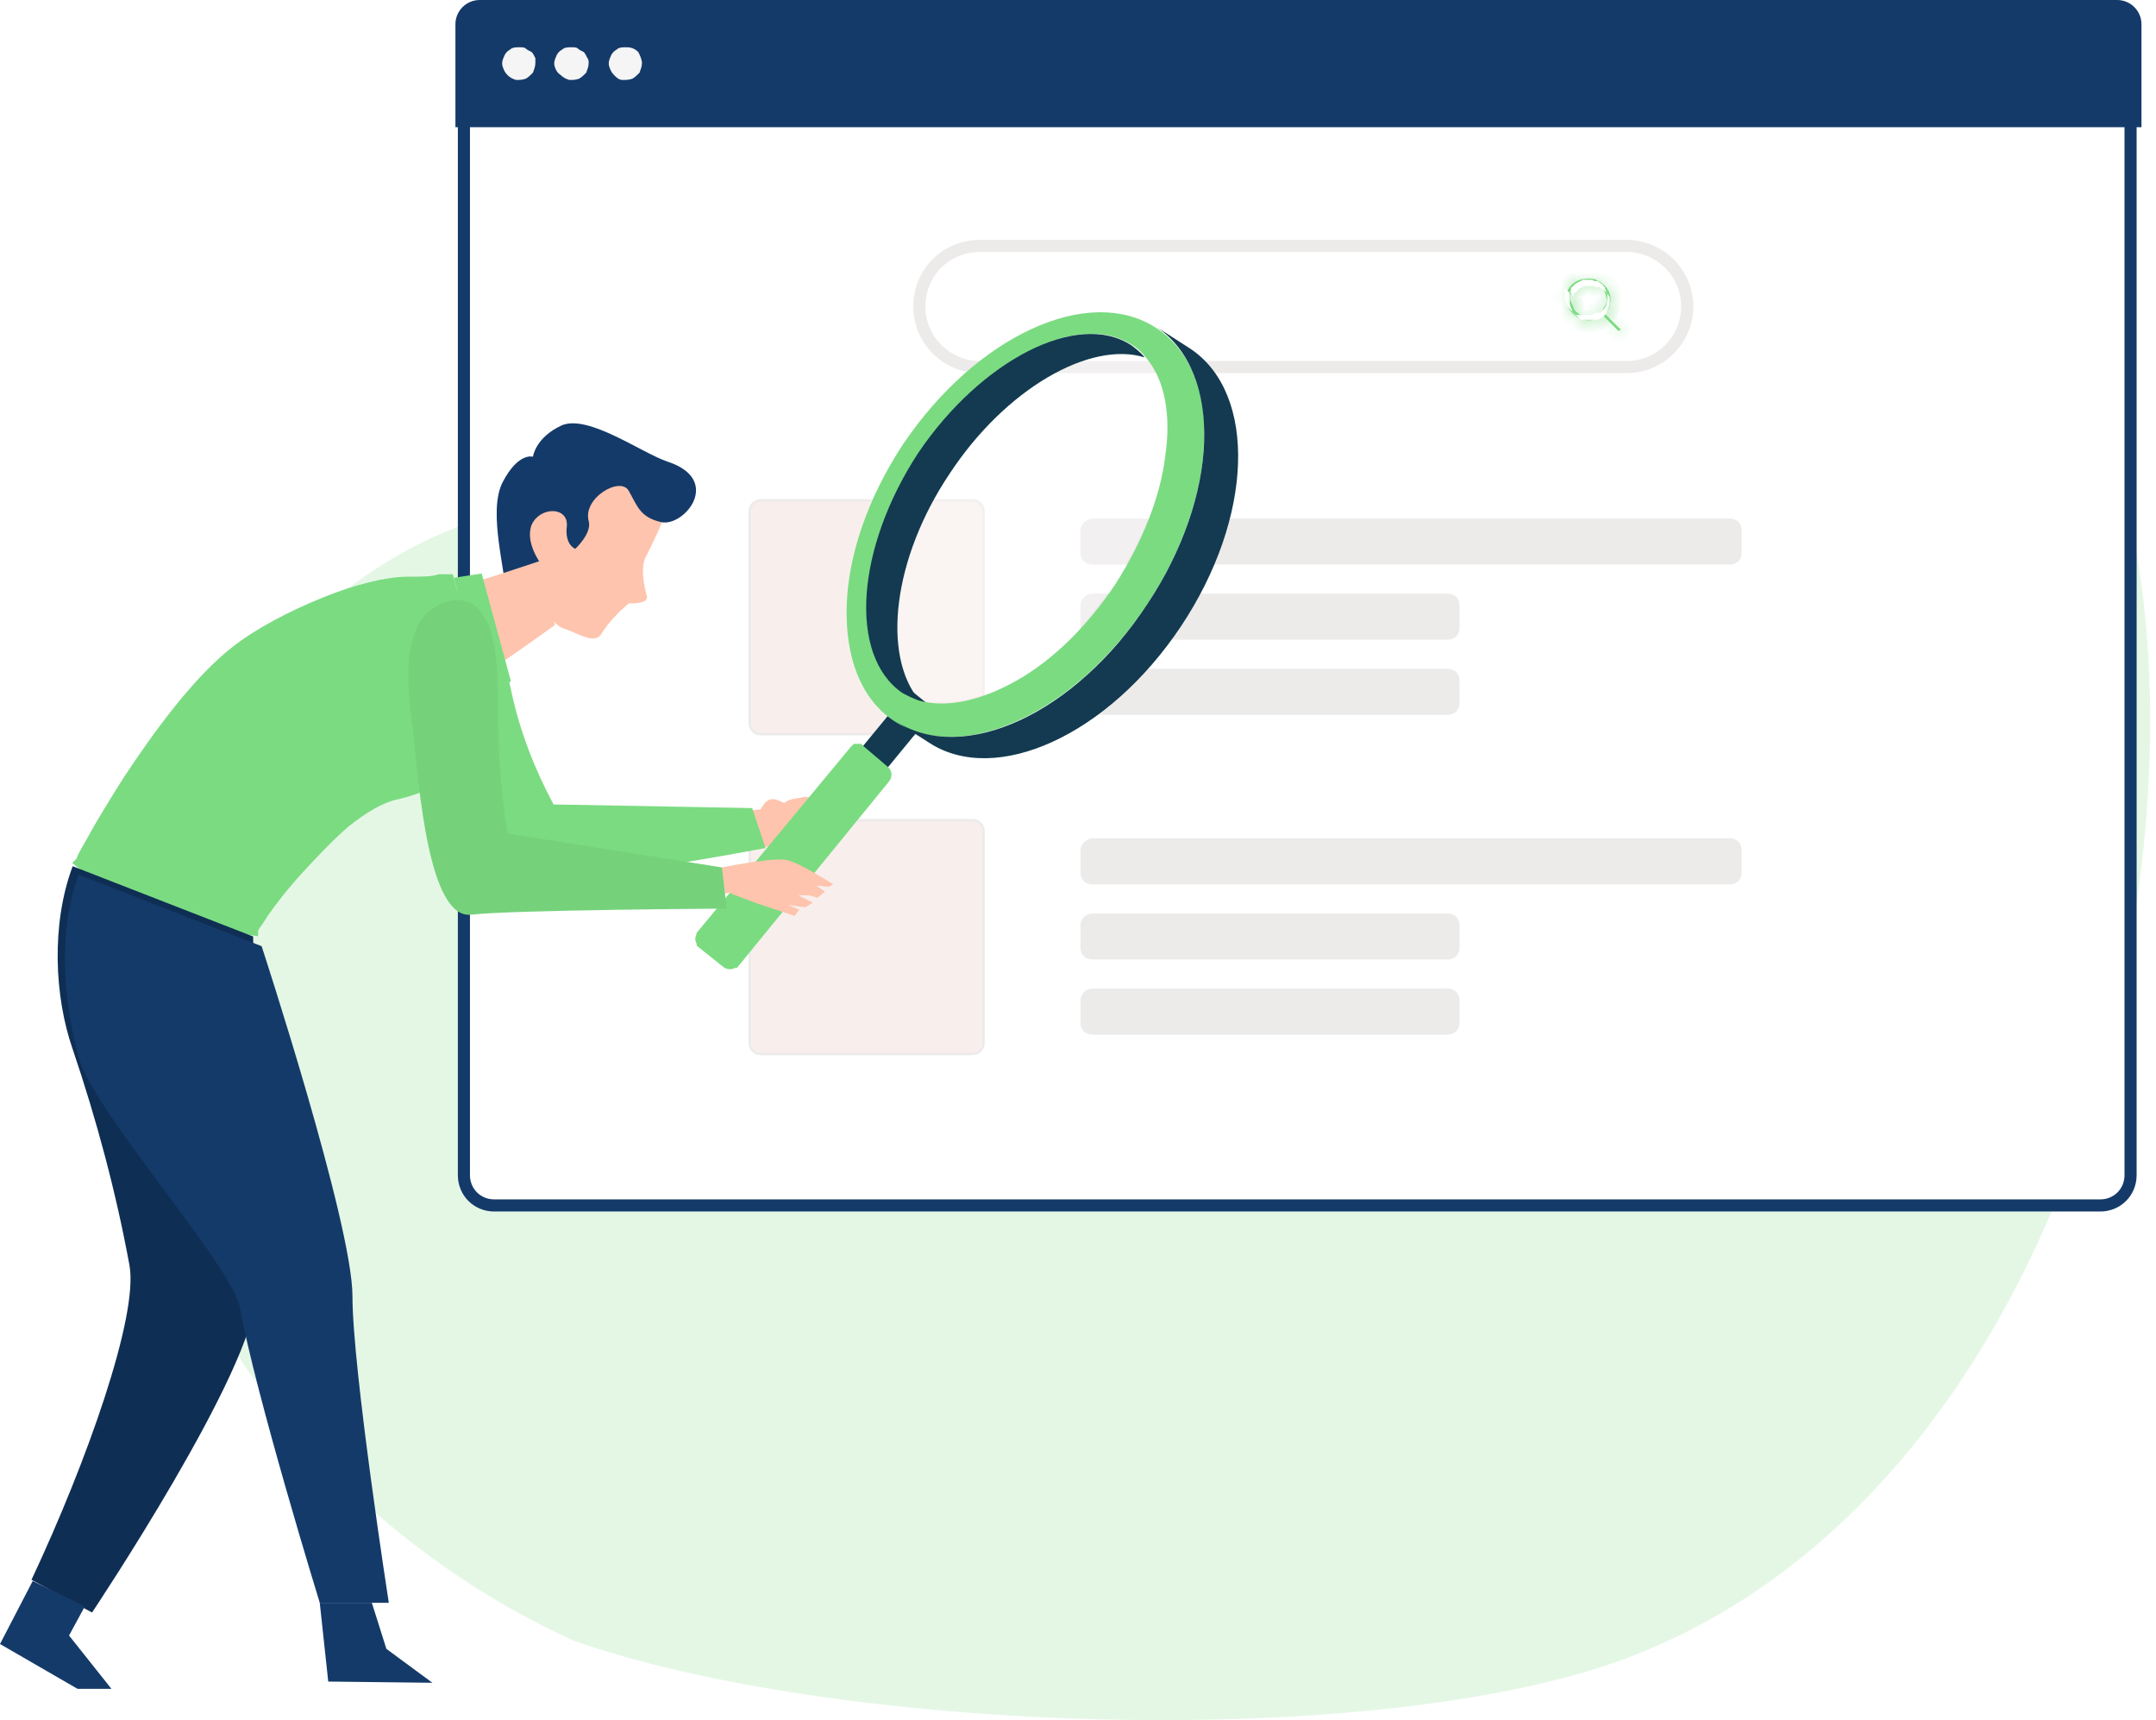 <?xml version="1.0" encoding="utf-8"?>
<!-- Generator: Adobe Illustrator 28.0.0, SVG Export Plug-In . SVG Version: 6.00 Build 0)  -->
<svg version="1.1" id="Layer_1" xmlns="http://www.w3.org/2000/svg" xmlns:xlink="http://www.w3.org/1999/xlink" x="0px" y="0px"
	 width="178px" height="142px" viewBox="0 0 178 142" style="enable-background:new 0 0 178 142;" xml:space="preserve">
<style type="text/css">
	.st0{opacity:0.2;fill:#7BDB81;}
	.st1{fill:#FFFFFF;stroke:#143A69;}
	.st2{fill:#143A69;}
	.st3{fill:#F5F5F5;}
	.st4{fill:#FFFFFF;stroke:#EDEAEA;}
	.st5{fill:#EDEAEA;}
	.st6{fill:#F8EFED;stroke:#EDEAEA;stroke-width:0.2;}
	.st7{fill:#7BDB81;}
	.st8{fill:#FFFFFF;filter:url(#Adobe_OpacityMaskFilter);}
	.st9{mask:url(#path-16-inside-1_343_10601_00000149351855789892157390000003575063241356427967_);fill:#7BDB81;}
	.st10{fill:#FFFFFF;filter:url(#Adobe_OpacityMaskFilter_00000179627319971698933100000006849502519381655735_);}
	.st11{mask:url(#path-18-inside-2_343_10601_00000057847641758124487630000017103055570335758477_);fill:#7BDB81;}
	.st12{fill:#FFFFFF;}
	.st13{opacity:0.3;fill:#FFFFFF;enable-background:new    ;}
	.st14{fill:#FEC4AD;}
	.st15{fill:#7BDB81;stroke:#7BDB81;}
	.st16{fill:#0F2E54;}
	.st17{fill:#133A50;}
	.st18{fill:#75D27B;}
</style>
<path class="st0" d="M47.3,135.4C28,126.6,12.4,108.1,11,87C9.5,66,25.1,43.9,46.1,41.4c10-1.1,20.3,1.9,30-0.8
	c18.2-5,26.5-27.1,43.7-34.9c16.5-7.5,37.3,1.2,47.5,16.3c10.2,15.1,11.7,34.5,9.1,52.6c-3.8,26.4-18,53.9-43.3,62.7
	C111.7,144.6,68.5,142.9,47.3,135.4z"/>
<path class="st1" d="M40.8,0.5h132.6c1.4,0,2.5,1.1,2.5,2.5v94c0,1.4-1.1,2.5-2.5,2.5H40.8c-1.4,0-2.5-1.1-2.5-2.5V3
	C38.3,1.6,39.4,0.5,40.8,0.5z"/>
<path class="st2" d="M174.8,0H39.6c-1.1,0-2,0.9-2,2v8.5h139.2V2C176.8,0.9,175.9,0,174.8,0z"/>
<path class="st3" d="M44.2,5.2c0,0.3-0.1,0.5-0.2,0.8c-0.2,0.2-0.4,0.4-0.6,0.5c-0.3,0.1-0.5,0.1-0.8,0.1c-0.3-0.1-0.5-0.2-0.7-0.4
	c-0.2-0.2-0.3-0.4-0.4-0.7c-0.1-0.3,0-0.6,0.1-0.8c0.1-0.3,0.3-0.5,0.5-0.6c0.2-0.2,0.5-0.2,0.8-0.2c0.2,0,0.4,0,0.5,0.1
	s0.3,0.2,0.5,0.3c0.1,0.1,0.2,0.3,0.3,0.5C44.2,4.9,44.2,5.1,44.2,5.2z"/>
<path class="st3" d="M48.6,5.2c0,0.3-0.1,0.5-0.2,0.8c-0.2,0.2-0.4,0.4-0.6,0.5c-0.3,0.1-0.5,0.1-0.8,0.1c-0.3-0.1-0.5-0.2-0.7-0.4
	C46,6,45.9,5.8,45.8,5.5c-0.1-0.3,0-0.6,0.1-0.8c0.1-0.3,0.3-0.5,0.5-0.6c0.2-0.2,0.5-0.2,0.8-0.2c0.2,0,0.4,0,0.5,0.1
	s0.3,0.2,0.5,0.3c0.1,0.1,0.2,0.3,0.3,0.5C48.6,4.9,48.6,5.1,48.6,5.2z"/>
<path class="st3" d="M53,5.2c0,0.3-0.1,0.5-0.2,0.8c-0.2,0.2-0.4,0.4-0.6,0.5c-0.3,0.1-0.5,0.1-0.8,0.1s-0.5-0.2-0.7-0.4
	c-0.2-0.2-0.3-0.4-0.4-0.7s0-0.6,0.1-0.8c0.1-0.3,0.3-0.5,0.5-0.6c0.2-0.2,0.5-0.2,0.8-0.2c0.4,0,0.7,0.1,1,0.4
	C52.8,4.5,53,4.9,53,5.2z"/>
<path class="st4" d="M80.9,20.3h53.4c2.7,0,5,2.2,5,5v0c0,2.7-2.2,5-5,5H80.9c-2.7,0-5-2.2-5-5v0C75.9,22.5,78.1,20.3,80.9,20.3z"/>
<path class="st5" d="M90.2,42.8h52.6c0.6,0,1,0.4,1,1v1.8c0,0.6-0.4,1-1,1H90.2c-0.6,0-1-0.4-1-1v-1.8
	C89.2,43.3,89.7,42.8,90.2,42.8z"/>
<path class="st5" d="M90.2,49h29.3c0.6,0,1,0.4,1,1v1.8c0,0.6-0.4,1-1,1H90.2c-0.6,0-1-0.4-1-1V50C89.2,49.4,89.7,49,90.2,49z"/>
<path class="st5" d="M90.2,55.2h29.3c0.6,0,1,0.4,1,1V58c0,0.6-0.4,1-1,1H90.2c-0.6,0-1-0.4-1-1v-1.8C89.2,55.6,89.7,55.2,90.2,55.2
	z"/>
<path class="st5" d="M90.2,69.2h52.6c0.6,0,1,0.4,1,1V72c0,0.6-0.4,1-1,1H90.2c-0.6,0-1-0.4-1-1v-1.8C89.2,69.7,89.7,69.2,90.2,69.2
	z"/>
<path class="st5" d="M90.2,75.4h29.3c0.6,0,1,0.4,1,1v1.8c0,0.6-0.4,1-1,1H90.2c-0.6,0-1-0.4-1-1v-1.8
	C89.2,75.8,89.7,75.4,90.2,75.4z"/>
<path class="st5" d="M90.2,81.6h29.3c0.6,0,1,0.4,1,1v1.8c0,0.6-0.4,1-1,1H90.2c-0.6,0-1-0.4-1-1v-1.8C89.2,82,89.7,81.6,90.2,81.6z
	"/>
<path class="st6" d="M62.8,41.3h17.5c0.5,0,0.9,0.4,0.9,0.9v17.5c0,0.5-0.4,0.9-0.9,0.9H62.8c-0.5,0-0.9-0.4-0.9-0.9V42.2
	C61.9,41.7,62.3,41.3,62.8,41.3z"/>
<path class="st6" d="M62.8,67.7h17.5c0.5,0,0.9,0.4,0.9,0.9v17.5c0,0.5-0.4,0.9-0.9,0.9H62.8c-0.5,0-0.9-0.4-0.9-0.9V68.6
	C61.9,68.1,62.3,67.7,62.8,67.7z"/>
<path class="st7" d="M131.8,23.1c0.4,0.2,0.8,0.5,1,0.9c0.2,0.4,0.2,0.8,0.1,1.2c-0.1,0.4-0.4,0.8-0.8,1c-0.4,0.2-0.8,0.3-1.3,0.2
	c-0.4-0.1-0.8-0.3-1.1-0.7c-0.3-0.3-0.4-0.8-0.4-1.2c0-0.4,0.2-0.8,0.6-1.1c0.3-0.3,0.8-0.4,1.2-0.4C131.4,23,131.6,23,131.8,23.1z
	 M130.6,26c0.2,0.1,0.4,0.1,0.6,0.1c0.2,0,0.4-0.1,0.6-0.1c0.2-0.1,0.3-0.2,0.5-0.4c0.1-0.2,0.2-0.3,0.3-0.5s0.1-0.4,0-0.6
	c0-0.2-0.1-0.4-0.2-0.6c-0.1-0.2-0.3-0.3-0.4-0.4c-0.2-0.1-0.4-0.2-0.6-0.2c-0.2,0-0.5,0-0.7,0c-0.2,0.1-0.4,0.2-0.6,0.3
	c-0.2,0.2-0.3,0.4-0.4,0.6c-0.1,0.2-0.1,0.5,0,0.7c0.1,0.2,0.2,0.5,0.3,0.7C130.2,25.8,130.4,26,130.6,26z"/>
<defs>
	<filter id="Adobe_OpacityMaskFilter" filterUnits="userSpaceOnUse" x="128.4" y="22" width="5.5" height="5.5">
		<feColorMatrix  type="matrix" values="1 0 0 0 0  0 1 0 0 0  0 0 1 0 0  0 0 0 1 0"/>
	</filter>
</defs>
<mask maskUnits="userSpaceOnUse" x="128.4" y="22" width="5.5" height="5.5" id="path-16-inside-1_343_10601_00000149351855789892157390000003575063241356427967_">
	<path class="st8" d="M131.8,23.1c0.4,0.2,0.8,0.5,1,0.9c0.2,0.4,0.2,0.8,0.1,1.2c-0.1,0.4-0.4,0.8-0.8,1c-0.4,0.2-0.8,0.3-1.3,0.2
		c-0.4-0.1-0.8-0.3-1.1-0.7c-0.3-0.3-0.4-0.8-0.4-1.2c0-0.4,0.2-0.8,0.6-1.1c0.3-0.3,0.8-0.4,1.2-0.4C131.4,23,131.6,23,131.8,23.1z
		 M130.6,26c0.2,0.1,0.4,0.1,0.6,0.1c0.2,0,0.4-0.1,0.6-0.1c0.2-0.1,0.3-0.2,0.5-0.4c0.1-0.2,0.2-0.3,0.3-0.5s0.1-0.4,0-0.6
		c0-0.2-0.1-0.4-0.2-0.6c-0.1-0.2-0.3-0.3-0.4-0.4c-0.2-0.1-0.4-0.2-0.6-0.2c-0.2,0-0.5,0-0.7,0c-0.2,0.1-0.4,0.2-0.6,0.3
		c-0.2,0.2-0.3,0.4-0.4,0.6c-0.1,0.2-0.1,0.5,0,0.7c0.1,0.2,0.2,0.5,0.3,0.7C130.2,25.8,130.4,26,130.6,26z"/>
</mask>
<path class="st9" d="M131.1,23l0,1h0L131.1,23z M130.1,23.6l-0.7-0.7l0,0L130.1,23.6z M131.4,24c0.2,0.1,0.3,0.2,0.4,0.4l1.8-0.9
	c-0.3-0.6-0.8-1.1-1.5-1.3L131.4,24z M131.8,24.4c0.1,0.2,0.1,0.3,0.1,0.5l1.9,0.5c0.2-0.7,0.1-1.4-0.2-2L131.8,24.4z M131.9,24.9
	c0,0.2-0.2,0.3-0.3,0.4l1,1.7c0.6-0.4,1-0.9,1.2-1.6L131.9,24.9z M131.6,25.3c-0.2,0.1-0.4,0.1-0.6,0.1l-0.4,2c0.7,0.1,1.4,0,2-0.3
	L131.6,25.3z M131,25.4c-0.2,0-0.4-0.2-0.5-0.3l-1.6,1.2c0.4,0.5,1,0.9,1.7,1.1L131,25.4z M130.5,25.1c-0.1-0.2-0.2-0.3-0.2-0.5
	l-2-0.2c-0.1,0.7,0.1,1.4,0.6,1.9L130.5,25.1z M130.4,24.6c0-0.2,0.1-0.3,0.2-0.4l-1.3-1.5c-0.5,0.5-0.9,1.1-0.9,1.8L130.4,24.6z
	 M130.6,24.2c0.1-0.1,0.3-0.2,0.5-0.2l0.1-2c-0.7,0-1.4,0.2-1.9,0.7L130.6,24.2z M131.1,24c0.1,0,0.2,0,0.3,0.1l0.7-1.9
	c-0.3-0.1-0.6-0.2-0.9-0.2L131.1,24z M130.3,27c0.3,0.1,0.7,0.2,1,0.2l-0.1-2c-0.1,0-0.1,0-0.2,0L130.3,27z M131.3,27.1
	c0.3,0,0.7-0.1,1-0.2l-0.9-1.8c-0.1,0-0.1,0-0.2,0L131.3,27.1z M132.3,26.9c0.3-0.1,0.6-0.4,0.8-0.6l-1.5-1.3c0,0-0.1,0.1-0.1,0.1
	L132.3,26.9z M133.1,26.3c0.2-0.3,0.4-0.6,0.5-0.9l-1.9-0.5c0,0.1,0,0.1-0.1,0.2L133.1,26.3z M133.5,25.4c0.1-0.3,0.1-0.7,0.1-1
	l-2,0.3c0,0.1,0,0.1,0,0.2L133.5,25.4z M133.6,24.4c-0.1-0.3-0.2-0.7-0.4-1l-1.7,1.1c0,0.1,0.1,0.1,0.1,0.2L133.6,24.4z M133.2,23.4
	c-0.2-0.3-0.4-0.5-0.7-0.7l-1.1,1.7c0.1,0,0.1,0.1,0.1,0.1L133.2,23.4z M132.5,22.7c-0.3-0.2-0.6-0.3-0.9-0.4l-0.4,2
	c0.1,0,0.1,0,0.2,0.1L132.5,22.7z M131.6,22.3c-0.4-0.1-0.8-0.1-1.2,0.1l0.5,1.9c0.1,0,0.2,0,0.2,0L131.6,22.3z M130.4,22.3
	c-0.4,0.1-0.7,0.3-1,0.6l1.4,1.5c0.1,0,0.1-0.1,0.2-0.1L130.4,22.3z M129.4,22.9c-0.3,0.3-0.5,0.6-0.6,1l1.9,0.6
	c0-0.1,0.1-0.1,0.1-0.2L129.4,22.9z M128.8,24c-0.1,0.4-0.1,0.8-0.1,1.2l2-0.4c0-0.1,0-0.1,0-0.2L128.8,24z M128.7,25.2
	c0.1,0.4,0.3,0.8,0.6,1.1l1.5-1.3c-0.1-0.1-0.1-0.1-0.1-0.2L128.7,25.2z M129.3,26.3c0.3,0.3,0.6,0.6,1,0.7l0.7-1.9
	c-0.1,0-0.2-0.1-0.2-0.1L129.3,26.3z"/>
<path class="st7" d="M133.8,27.2L133.8,27.2c-0.1,0.1-0.1,0.1-0.2,0.1l-1.4-1.4c0,0,0,0,0,0l0.1-0.2c0,0,0,0,0,0l1.4,1.4
	C133.8,27.1,133.8,27.2,133.8,27.2z"/>
<defs>
	
		<filter id="Adobe_OpacityMaskFilter_00000057829265710499075240000005296280237327332017_" filterUnits="userSpaceOnUse" x="131.2" y="24.7" width="3.6" height="3.6">
		<feColorMatrix  type="matrix" values="1 0 0 0 0  0 1 0 0 0  0 0 1 0 0  0 0 0 1 0"/>
	</filter>
</defs>
<mask maskUnits="userSpaceOnUse" x="131.2" y="24.7" width="3.6" height="3.6" id="path-18-inside-2_343_10601_00000057847641758124487630000017103055570335758477_">
	<path style="fill:#FFFFFF;filter:url(#Adobe_OpacityMaskFilter_00000057829265710499075240000005296280237327332017_);" d="
		M133.8,27.2L133.8,27.2c-0.1,0.1-0.1,0.1-0.2,0.1l-1.4-1.4c0,0,0,0,0,0l0.1-0.2c0,0,0,0,0,0l1.4,1.4
		C133.8,27.1,133.8,27.2,133.8,27.2z"/>
</mask>
<path class="st11" d="M133.8,27.2l-0.7-0.7l0,0L133.8,27.2z M133.7,27.2l-0.7-0.7l0,0L133.7,27.2z M133.6,27.3l0.7-0.7l0,0
	L133.6,27.3z M132.2,25.9l0.7-0.7l0,0L132.2,25.9z M132.2,25.9l-0.7-0.7l0,0L132.2,25.9z M132.3,25.7l-0.7-0.7l0,0L132.3,25.7z
	 M132.4,25.7l0.7-0.7l0,0L132.4,25.7z M133.8,27.1l0.7-0.7l0,0L133.8,27.1z M133,26.5L133,26.5l1.5,1.4l0,0L133,26.5z M133,26.6
	c0.1-0.1,0.2-0.2,0.4-0.3c0.2,0,0.6-0.1,0.9,0.2l-1.4,1.4c0.3,0.3,0.7,0.3,1,0.3c0.2-0.1,0.4-0.2,0.6-0.3L133,26.6z M134.3,26.6
	l-1.4-1.4l-1.4,1.4l1.4,1.4L134.3,26.6z M132.9,25.2c0.3,0.3,0.3,0.7,0.3,0.9c0,0.2-0.1,0.4-0.2,0.5l-1.5-1.3
	c-0.1,0.1-0.2,0.3-0.2,0.5c0,0.2,0,0.6,0.3,0.9L132.9,25.2z M132.9,26.5l0.1-0.2l-1.5-1.3l-0.1,0.2L132.9,26.5z M133.1,26.4
	c-0.1,0.1-0.3,0.2-0.5,0.3c-0.2,0.1-0.6,0.1-0.9-0.2l1.4-1.4c-0.3-0.3-0.7-0.3-0.9-0.3c-0.2,0.1-0.4,0.2-0.5,0.3L133.1,26.4z
	 M131.7,26.4l1.4,1.4l1.4-1.4l-1.4-1.4L131.7,26.4z M133.1,27.8c-0.3-0.3-0.3-0.6-0.3-0.8c0-0.2,0.1-0.3,0.2-0.4l1.5,1.4
	c0.1-0.2,0.3-0.4,0.3-0.6c0-0.2,0-0.6-0.3-0.9L133.1,27.8z"/>
<path class="st12" d="M129.6,24.1C129.6,24.1,129.6,24.1,129.6,24.1C129.6,24.1,129.6,24.2,129.6,24.1c0,0.1,0,0.1,0,0.1
	c0,0,0,0,0,0.1c0,0,0,0,0,0.1c0,0,0,0.1,0,0.1c0,0.2,0,0.3,0,0.5c0,0.2,0.1,0.4,0.2,0.6l0,0.1c0,0,0,0,0.1,0.1c0,0,0,0,0.1,0.1
	l0.1,0.1l0,0l0,0l0.1,0.1c0,0,0.1,0,0.1,0.1c0,0,0.1,0,0.1,0.1c0.1,0,0.1,0.1,0.2,0.1c0,0,0.1,0,0.1,0l0.1,0c0,0,0,0,0.1,0l0.1,0
	c0,0,0.1,0,0.1,0c0.1,0,0.2,0,0.2,0c0.1,0,0.2,0,0.2,0c0,0,0.1,0,0.1,0c0,0,0,0,0.1,0l0.1,0c0.2,0,0.3-0.1,0.4-0.2l0.1,0l0,0l0,0
	c0,0,0,0,0,0l0.1-0.1c0,0,0.1-0.1,0.1-0.1c0.2-0.3,0.3-0.6,0.4-0.9c0,0,0-0.1,0-0.1c0,0,0-0.1,0-0.1l0,0l0,0l0-0.1l0-0.1l0-0.1
	c0-0.1-0.1-0.2-0.1-0.2c0-0.1-0.1-0.1-0.1-0.2l0,0c0,0,0,0,0,0c0,0,0-0.1-0.1-0.1c-0.1-0.1-0.1-0.1-0.2-0.2c-0.1,0-0.1-0.1-0.2-0.1
	c0,0-0.1,0-0.1-0.1l0,0c0,0,0,0-0.1,0l-0.1,0c0,0-0.1,0-0.1,0c-0.1,0-0.1,0-0.2-0.1c0,0-0.1,0-0.1,0c0,0-0.1,0-0.1,0l-0.1,0l0,0l0,0
	l-0.1,0c0,0-0.1,0-0.1,0c0,0-0.1,0-0.1,0l-0.1,0c-0.2,0.1-0.4,0.1-0.6,0.3c-0.1,0.1-0.2,0.2-0.3,0.3c0,0,0,0-0.1,0.1c0,0,0,0,0,0.1
	c0,0,0,0,0,0.1C129.6,24,129.6,24,129.6,24.1C129.6,24,129.6,24.1,129.6,24.1C129.6,24.1,129.6,24.1,129.6,24.1
	S129.6,24.1,129.6,24.1C129.6,24.1,129.6,24,129.6,24.1c0-0.1,0.1-0.1,0.1-0.1c0,0,0,0,0-0.1l0-0.1c0,0,0-0.1,0.1-0.1
	c0.1-0.1,0.2-0.2,0.3-0.3c0.2-0.1,0.4-0.2,0.6-0.3l0.1,0c0,0,0.1,0,0.1,0c0,0,0.1,0,0.1,0l0.1,0l0,0l0,0l0.1,0c0,0,0.1,0,0.1,0
	c0,0,0.1,0,0.1,0c0.1,0,0.1,0,0.2,0.1c0,0,0.1,0,0.1,0l0.1,0c0,0,0,0,0.1,0l0,0c0,0,0.1,0,0.1,0.1c0.1,0,0.1,0.1,0.2,0.1
	c0.1,0.1,0.1,0.1,0.2,0.2c0,0,0,0.1,0.1,0.1c0,0,0,0,0,0l0,0.1c0,0.1,0.1,0.1,0.1,0.2c0,0.1,0.1,0.2,0.1,0.2l0,0.1l0,0.1l0,0.1l0,0
	l0,0l0,0.1v0.1c0,0.3-0.1,0.7-0.4,0.9l-0.1,0.1c0,0-0.1,0.1-0.1,0.1c0,0,0,0,0,0l-0.1,0l-0.1,0l-0.1,0c-0.1,0-0.1,0.1-0.2,0.1
	c-0.1,0-0.2,0.1-0.2,0.1l-0.1,0c0,0,0,0-0.1,0c0,0-0.1,0-0.1,0c-0.1,0-0.2,0-0.2,0c-0.1,0-0.2,0-0.2,0c0,0-0.1,0-0.1,0l-0.1,0
	c0,0,0,0-0.1,0l-0.1,0c0,0-0.1,0-0.1,0c-0.1,0-0.1-0.1-0.2-0.1c0,0-0.1,0-0.1-0.1c0,0-0.1,0-0.1-0.1l-0.1-0.1l0,0l0,0l-0.1-0.1
	c0,0,0,0-0.1-0.1c0,0,0,0-0.1-0.1l0-0.1c-0.1-0.2-0.2-0.4-0.2-0.6c0-0.2,0-0.3,0-0.5c0,0,0-0.1,0-0.1c0,0,0-0.1,0-0.1c0,0,0,0,0-0.1
	C129.6,24.2,129.6,24.2,129.6,24.1C129.6,24.2,129.6,24.2,129.6,24.1C129.6,24.1,129.6,24.1,129.6,24.1z"/>
<path class="st13" d="M74.4,57.1c0.4,0.3,0.9,0.5,1.4,0.6c4.6,1.4,11.6-2.6,16.2-9.6c4.7-7,5.6-15,2.5-18.7c-0.3-0.4-0.7-0.7-1.1-1
	c-4.4-2.9-12.5,1.2-17.6,8.9C70.7,45.1,70,54.1,74.4,57.1z"/>
<path class="st14" d="M63.9,67.2c1-1.5,1.8-1.2,2.4-1.4c0.6-0.2,1.8,0.7,2,1.6c0.2,0.9,0.4,0.9,0.3,1.6c-0.1,0.7-1.9,0.6-2.8,0.6
	c-1.2,0.1-2.3,0.2-3.5,0.5l-2.5-2.8L63.9,67.2z"/>
<path class="st14" d="M62.8,66.8c0.7-1.3,1.3-0.8,2.2-0.4c0.8,0.3,1.5,0.7,2.2,1.1c0,0,0.2,0.8-0.4,1c-0.6,0.2-2.3-0.5-2.6,0.5
	c-0.3,1.1-4.3-1.8-4.3-1.8L62.8,66.8z"/>
<path class="st7" d="M36.4,49c2.7-0.3,4.4,1.2,5.8,8c0.7,3.3,1.9,6.4,3.5,9.4l16.4,0.3l1.1,3.3c0,0-16.3,3.1-19.8,2.6
	c-4.8-0.6-7.3-8.9-9.7-15.2C32,52.8,32.7,49.4,36.4,49z"/>
<path class="st14" d="M55,42.1c-0.4,1.3-1,2.5-1.6,3.7c-0.6,0.9-0.2,2.7,0,3.4s-1.5,0.6-1.5,0.6c-0.9,0.8-1.7,1.6-2.3,2.6
	c-0.6,0.8-2-0.2-3-0.5c-1-0.3-1.4-1.5-2.6-3.2c-1.2-1.7-1.5-4.4-1.5-4.4l1.5-5.7l6.6-0.6L55,42.1z"/>
<path class="st2" d="M54.6,43.1c1.9,0.4,5.1-3.5,0.5-5c-2.1-0.7-6.5-3.9-8.7-3c-2.2,1-2.4,2.6-2.4,2.6s-1.2-0.4-2.5,2.1
	c-1.3,2.5,0.4,7.8,0.2,9.2l3-2.4c0,0-1.4-1.8-0.8-3.3c0.7-1.5,3-1.5,2.9,0.1c-0.2,1.6,0.7,1.9,0.7,1.9s1.4-1.3,1.1-2.3
	c-0.5-1.9,2.6-3.7,3.3-2.5C52.6,41.7,52.8,42.7,54.6,43.1z"/>
<path class="st14" d="M38.7,48c0.2,0,0.4,0,0.6,0c0.8-0.2,5.6-1.8,5.6-1.8l0.9,5.4c0,0-6.6,4.8-8.9,5.9C37.6,54.4,38.2,51.2,38.7,48
	z"/>
<path class="st15" d="M40.3,56.8l1.3-0.8l-2.2-8.1l-1.3,0.2L40.3,56.8z"/>
<path class="st15" d="M33.7,48.1L33.7,48.1c-1.7,0-4.2,0.6-6.9,1.7c-2.7,1.1-5.4,2.5-7.3,4c-3.1,2.4-6.4,6.9-8.9,10.7
	c-1.2,1.9-2.3,3.7-3,5c-0.4,0.7-0.7,1.2-0.8,1.5c0,0.1-0.1,0.2-0.1,0.2c1.9,1.6,4,2.8,6.2,3.6c2.6,0.9,5.2,1.5,7.9,1.9
	c0-0.1,0.1-0.1,0.1-0.2c0.2-0.3,0.5-0.7,0.8-1.2c0.7-1,1.7-2.3,2.9-3.6c1.2-1.3,2.5-2.7,3.9-3.9c1.4-1.1,2.8-2,4.2-2.3
	c3-0.7,5.8-2.3,7.9-4.6l-3.6-13c-0.2,0-0.4,0-0.7,0C35.7,48.1,34.8,48.1,33.7,48.1z"/>
<path class="st16" d="M6,71.5c-1.8,4.8-1.5,10.8,0,15.1c2,5.9,3.6,11.9,4.7,17.9c0.7,4.2-3.5,16.1-8.1,25.9l5,2.7
	c0,0,13.5-20.2,13.5-26.2s-0.2-29.6-0.2-29.6L6,71.5z"/>
<path class="st2" d="M2.7,130.5L0,135.7l6.4,3.7h2.8L5.7,135l1.3-2.4L2.7,130.5z"/>
<path class="st2" d="M6.5,72.2c-1.8,4.8-1.2,10.7,0,15.1c1.2,4.4,12.6,17.1,13.3,20.6c1.3,7.2,6.6,24.4,6.6,24.4h5.7
	c0,0-3-19.3-3-25.3s-7.5-28.9-7.5-28.9L6.5,72.2z"/>
<path class="st2" d="M26.4,132.3l0.7,6.5l8.6,0.1l-3.8-2.8l-1.2-3.8H26.4z"/>
<path class="st17" d="M70,63.1l2.1,1.7l5.1-6.2l-2.1-1.7L70,63.1z"/>
<path class="st15" d="M57.9,77.5c0,0.1,0.1,0.2,0.1,0.3l2,1.6c0,0,0,0,0,0c0.1,0.1,0.2,0.1,0.3,0.1c0.1,0,0.2-0.1,0.3-0.1
	c0,0,0,0,0,0L73,64.2c0.1-0.1,0.1-0.2,0.1-0.3c0-0.1-0.1-0.2-0.1-0.2L71,62l0,0c0,0,0,0,0,0c0,0-0.1-0.1-0.1-0.1c0,0-0.1,0-0.1,0
	c-0.1,0-0.1,0-0.1,0c0,0-0.1,0.1-0.1,0.1c0,0,0,0,0,0L58,77.2C58,77.3,57.9,77.4,57.9,77.5z"/>
<path class="st15" d="M74.2,57.5L74.2,57.5L74.2,57.5c-2.4-1.6-3.4-4.8-3.1-8.5c0.3-3.7,1.7-8,4.4-11.9c2.6-3.9,6-7,9.3-8.6
	c3.3-1.7,6.6-2,9-0.4l0,0l0,0c0.5,0.3,0.9,0.7,1.2,1.1c1.7,2,2.2,5.1,1.7,8.5c-0.4,3.4-1.9,7.2-4.2,10.8c-2.4,3.6-5.3,6.4-8.3,8.1
	c-3,1.7-6,2.4-8.5,1.7C75.1,58,74.6,57.8,74.2,57.5z M95.2,27.5c-2.6-1.7-6.1-1.6-9.8,0.1c-3.7,1.7-7.4,4.9-10.4,9.3
	c-2.9,4.4-4.5,9.1-4.6,13.2c-0.1,4,1.1,7.3,3.7,9c2.6,1.7,6.1,1.6,9.8-0.1c3.7-1.7,7.4-4.9,10.4-9.4c2.9-4.4,4.5-9.1,4.6-13.2
	C99.1,32.5,97.8,29.2,95.2,27.5z"/>
<path class="st17" d="M75.8,37.4c5.2-7.7,13.2-11.8,17.6-8.9c0.4,0.3,0.8,0.6,1.1,1C90,28.1,83,32.1,78.4,39.1
	c-4.7,7-5.6,15-2.5,18.7c-0.5-0.1-1-0.4-1.4-0.6C70,54.1,70.7,45.2,75.8,37.4z"/>
<path class="st17" d="M94.7,49.9c6-9,6.3-19.2,0.8-22.9l2.8,1.8c5.5,3.7,5.2,13.9-0.8,22.9c-6,9-15.3,13.2-20.8,9.6l-2.8-1.8
	C79.5,63.2,88.8,58.9,94.7,49.9z"/>
<path class="st14" d="M59.6,71.6c0,0,4.5-0.9,5.4-0.6c1,0.2,3.8,2,3.8,2l-0.4,0.2l-1-0.1l0.7,0.5l-0.6,0.5l-0.7-0.2l-0.9,0l1.2,0.6
	l-0.6,0.4l-1.4-0.2l0.9,0.4l-0.4,0.5l-3.3-1.1l-2.1-0.8L57.9,74L59.6,71.6z"/>
<path class="st18" d="M36.8,49.7c2.5-0.8,4.4,1.1,4.3,8c0,3.7,0.2,7.4,0.8,11.1l17.7,2.8L60,75c0,0-17.7,0.1-21.1,0.5
	c-3.5,0.4-4.3-10.4-4.8-15.2C33.4,55.5,33.3,50.8,36.8,49.7z"/>
</svg>
